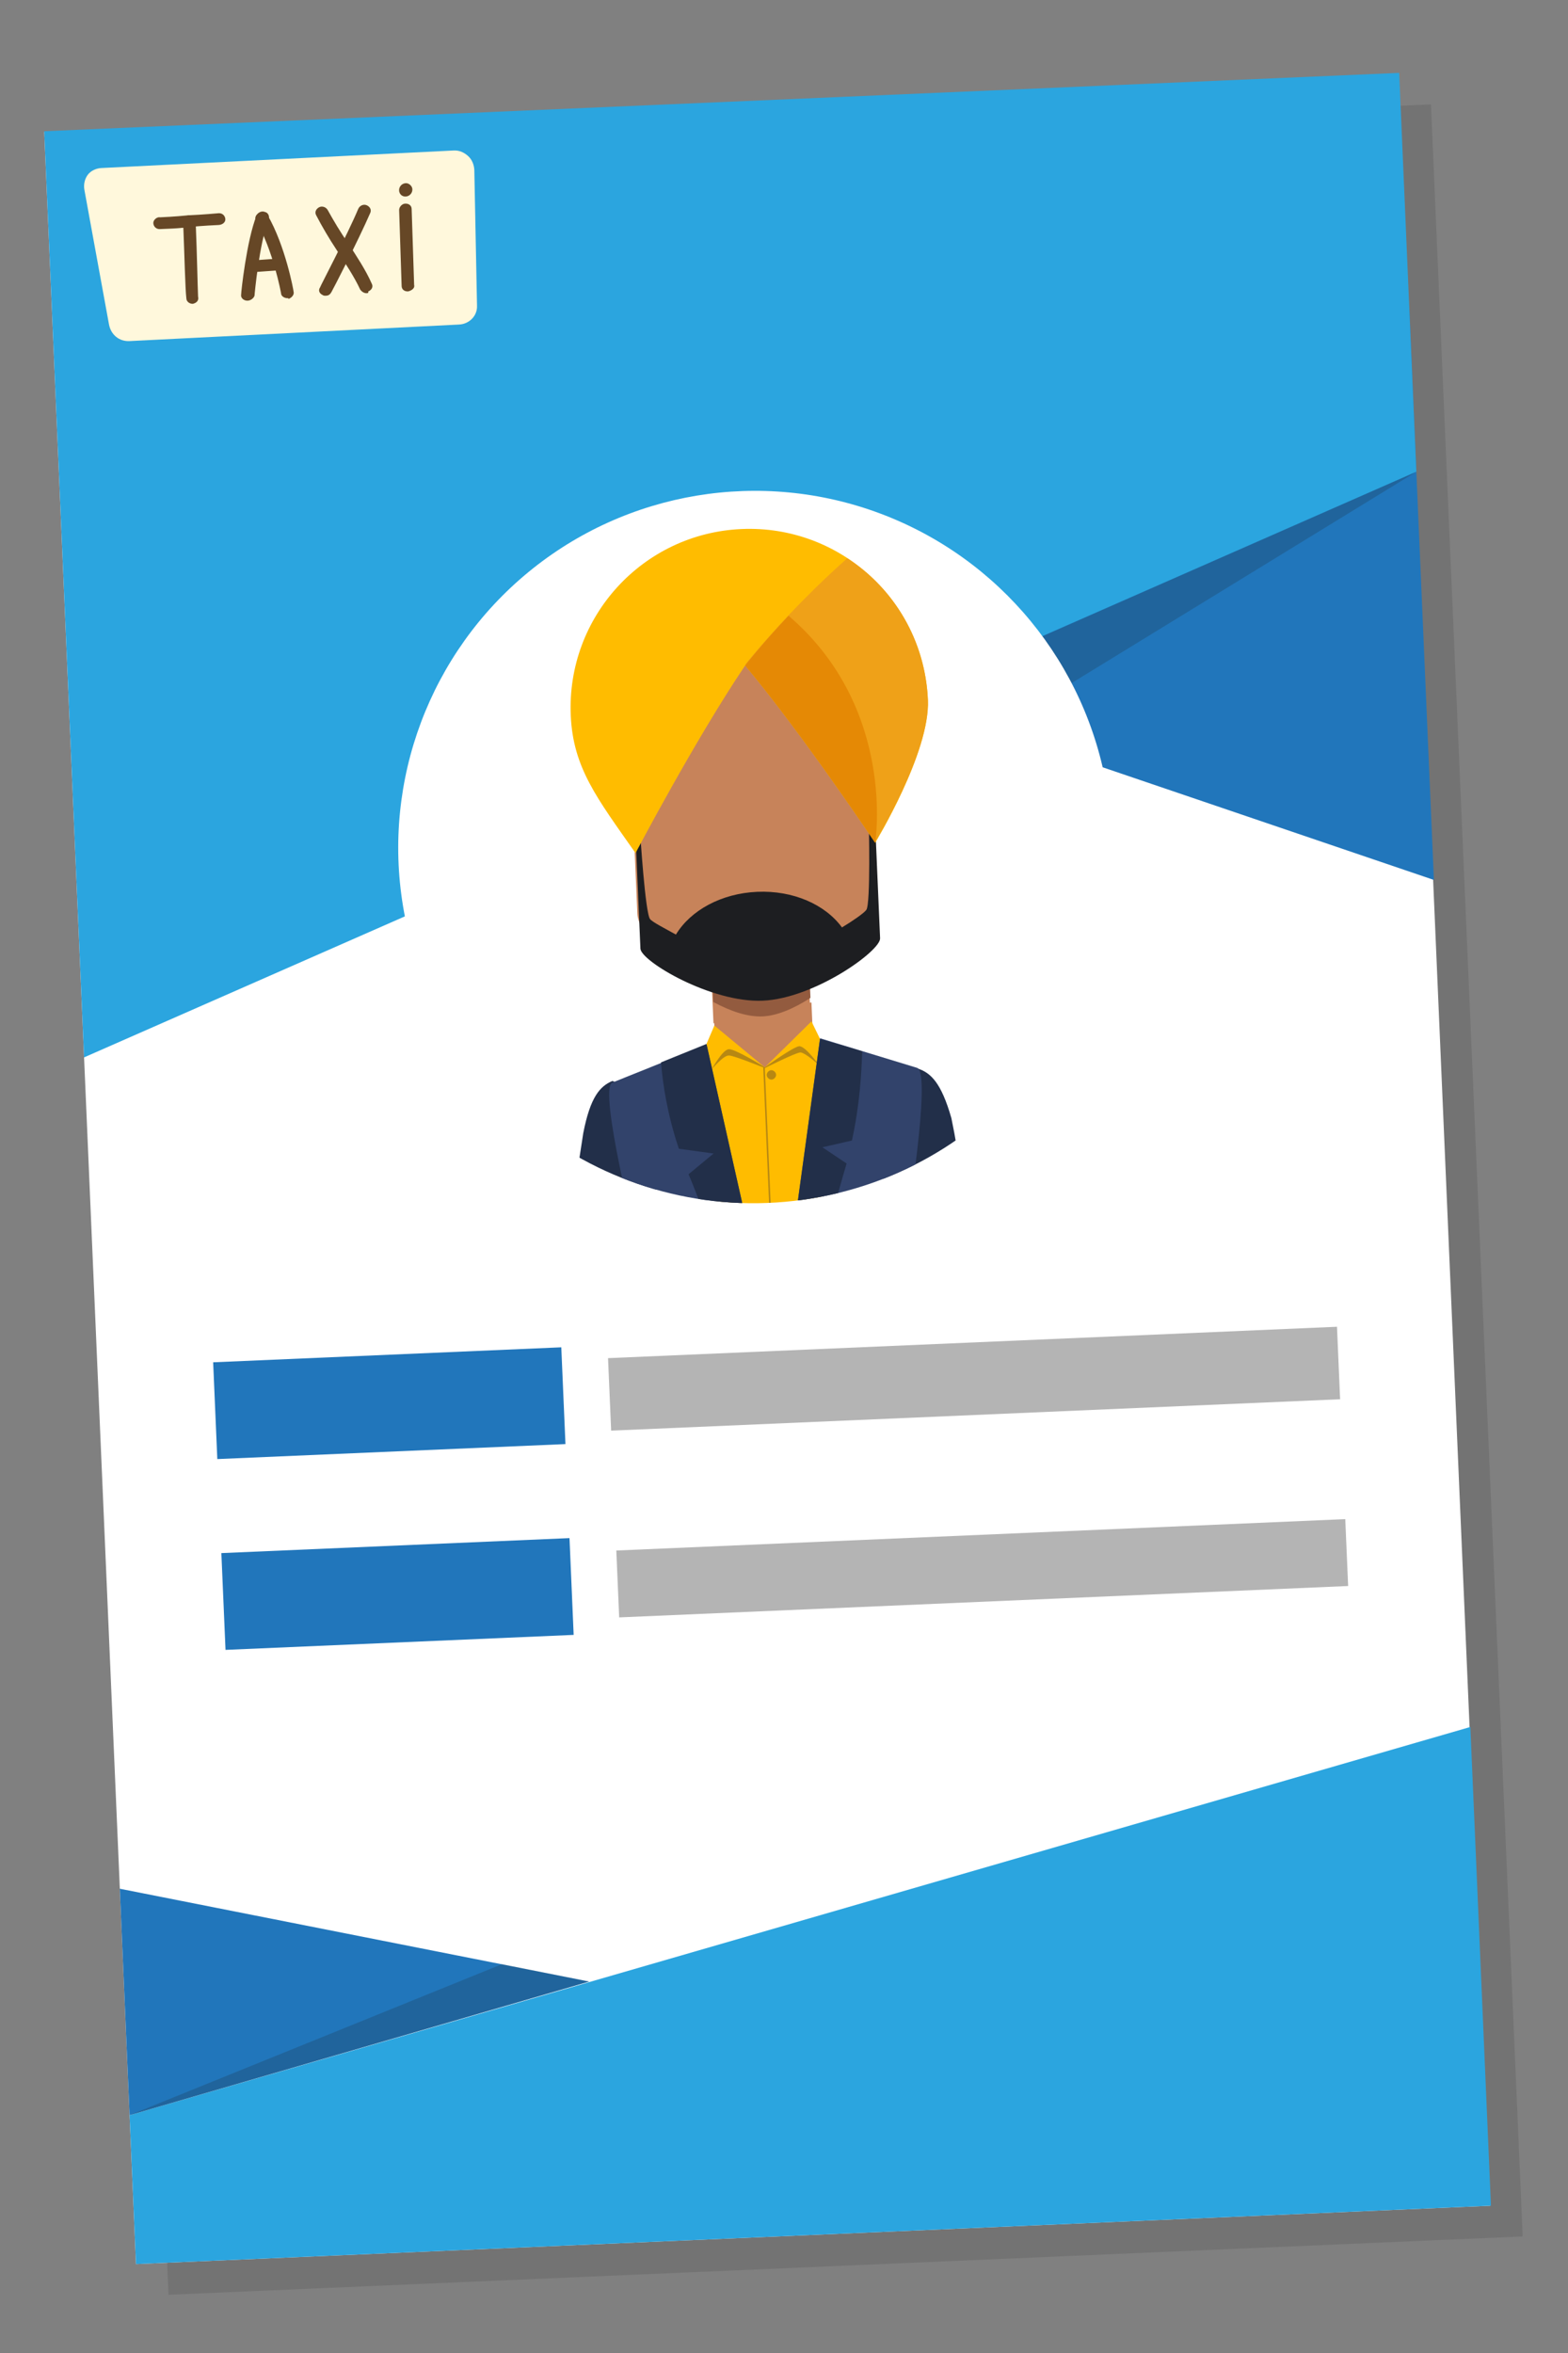 <?xml version="1.0" encoding="UTF-8" standalone="no"?>
<!DOCTYPE svg PUBLIC "-//W3C//DTD SVG 1.1//EN" "http://www.w3.org/Graphics/SVG/1.1/DTD/svg11.dtd">
<svg width="100%" height="100%" viewBox="0 0 200 300" version="1.1" xmlns="http://www.w3.org/2000/svg" xmlns:xlink="http://www.w3.org/1999/xlink" xml:space="preserve" xmlns:serif="http://www.serif.com/" style="fill-rule:evenodd;clip-rule:evenodd;stroke-linejoin:round;stroke-miterlimit:2;">
    <rect x="0" y="0" width="200" height="300" fill="#808080" stroke="none"/>
    <g transform="matrix(-0.043,-0.999,0.999,-0.043,-37.174,254.967)">
        <rect x="-40.1" y="57" width="272.1" height="172.9" style="fill-opacity:0.1;"/>
    </g>
    <g transform="matrix(0.999,-0.043,0.043,0.999,-421.311,-8.577)">
        <g transform="matrix(1,0,0,1,0,36.25)">
            <g>
                <g transform="matrix(6.12323e-17,-1,1,6.12323e-17,368.5,655.5)">
                    <rect x="375.9" y="57" width="272.1" height="172.9" style="fill:white;"/>
                </g>
                <path d="M598.5,110.4L598.5,37.2L513.6,77.4L598.5,110.4Z" style="fill:rgb(33,118,187);fill-rule:nonzero;"/>
                <path d="M598.5,58.3L425.5,125.6L425.5,7.4L598.5,7.4L598.5,58.3Z" style="fill:rgb(43,165,223);fill-rule:nonzero;"/>
                <path d="M531.5,84.4L543.2,89L598.5,58.3L531.5,84.4Z" style="fill:rgb(33,33,33);fill-opacity:0.2;fill-rule:nonzero;"/>
                <path d="M425.5,260.6L598.5,218.5L598.5,279.6L425.5,279.6L425.5,260.6Z" style="fill:rgb(43,165,223);fill-rule:nonzero;"/>
                <path d="M425.5,231.7L425.5,260.6L484.8,246.1L425.5,231.7Z" style="fill:rgb(33,118,187);fill-rule:nonzero;"/>
                <path d="M473.8,243.4L425.5,260.6L484.8,246.1L473.8,243.4Z" style="fill:rgb(33,33,33);fill-opacity:0.2;fill-rule:nonzero;"/>
            </g>
            <g transform="matrix(0.993,-0.121,0.121,0.993,-8.646,62.851)">
                <circle cx="512" cy="102.4" r="45.5" style="fill:white;"/>
            </g>
            <g>
                <path d="M479.7,32C479.7,33.3 478.6,34.3 477.3,34.3L435.2,34.6C433.9,34.6 432.9,33.7 432.7,32.4L430.3,15.1C430.2,14.4 430.4,13.7 430.8,13.2C431.2,12.7 431.9,12.4 432.6,12.4L477.6,12.1C478.3,12.1 478.9,12.4 479.4,12.9C479.9,13.4 480.1,14.1 480.1,14.7L479.7,32Z" style="fill:rgb(255,248,220);fill-rule:nonzero;"/>
                <g>
                    <path d="M443.5,30.2C443.1,30.2 442.7,29.9 442.7,29.5C442.6,28.3 442.7,23.5 442.7,20.8L442.7,19.7C442.7,19.3 443.1,18.9 443.5,18.9C444,18.9 444.3,19.2 444.3,19.6L444.3,20.7C444.3,23.3 444.2,28.1 444.2,29.3C444.3,29.8 444,30.1 443.5,30.2Z" style="fill:rgb(102,71,38);fill-rule:nonzero;"/>
                    <path d="M440.8,20.5L439.7,20.5C439.2,20.5 438.9,20.1 438.9,19.7C438.9,19.3 439.4,18.9 439.8,19C440,19 441.7,19 443.4,18.9C445.3,18.9 447.2,18.8 447.3,18.8C447.8,18.8 448.1,19.2 448.1,19.6C448.1,20 447.7,20.3 447.2,20.3C447,20.3 445.2,20.3 443.4,20.4C442.4,20.5 441.5,20.5 440.8,20.5Z" style="fill:rgb(102,71,38);fill-rule:nonzero;"/>
                    <path d="M450.5,30.1C450.5,30.1 450.4,30.1 450.5,30.1C450,30.1 449.6,29.7 449.7,29.3C449.7,29 450.7,22.4 452.1,19.3C452.3,18.9 452.8,18.7 453.2,18.9C453.6,19 453.8,19.5 453.6,19.9C452.3,22.8 451.4,29.4 451.4,29.5C451.3,29.8 450.9,30.1 450.5,30.1Z" style="fill:rgb(102,71,38);fill-rule:nonzero;"/>
                    <path d="M455.6,30C455.2,30 454.8,29.7 454.8,29.4C454.8,29.3 454,23.7 452,20C451.8,19.6 452,19.2 452.4,19C452.8,18.8 453.3,19 453.5,19.3C455.6,23.3 456.4,29 456.4,29.2C456.5,29.6 456.1,30 455.7,30.1C455.7,30 455.7,30 455.6,30Z" style="fill:rgb(102,71,38);fill-rule:nonzero;"/>
                    <path d="M451.3,26.5C450.9,26.5 450.5,26.2 450.5,25.8C450.5,25.4 450.9,25 451.3,25L454.8,24.9C455.2,24.9 455.6,25.2 455.6,25.6C455.6,26 455.2,26.4 454.8,26.4L451.3,26.5Z" style="fill:rgb(102,71,38);fill-rule:nonzero;"/>
                    <path d="M465.7,29.8C465.4,29.8 465.1,29.6 464.9,29.3C464.2,27.6 463.1,25.8 462.1,24.1C461.2,22.6 460.4,21.1 459.7,19.6C459.5,19.2 459.7,18.8 460.1,18.6C460.5,18.4 461,18.6 461.2,19C461.9,20.4 462.7,21.9 463.6,23.3C464.6,25 465.7,26.8 466.4,28.6C466.6,29 466.4,29.4 465.9,29.6C466,29.8 465.8,29.8 465.7,29.8Z" style="fill:rgb(102,71,38);fill-rule:nonzero;"/>
                    <path d="M460.5,29.9C460.4,29.9 460.2,29.9 460.1,29.8C459.7,29.6 459.5,29.2 459.8,28.8C459.8,28.7 463.6,22.2 465.1,19C465.3,18.6 465.8,18.4 466.2,18.6C466.6,18.8 466.8,19.2 466.6,19.6C465,22.9 461.4,29.2 461.2,29.5C461,29.8 460.8,29.9 460.5,29.9Z" style="fill:rgb(102,71,38);fill-rule:nonzero;"/>
                    <path d="M471,29.8C470.5,29.8 470.2,29.5 470.2,29.1L470.3,19.4C470.3,19 470.7,18.6 471.1,18.6C471.6,18.6 471.9,18.9 471.9,19.3L471.8,29C471.9,29.4 471.5,29.7 471,29.8Z" style="fill:rgb(102,71,38);fill-rule:nonzero;"/>
                    <path d="M472.1,16.8C472.1,17.3 471.7,17.7 471.2,17.7C470.7,17.7 470.4,17.3 470.4,16.9C470.4,16.4 470.8,16 471.3,16C471.7,16 472.1,16.4 472.1,16.8Z" style="fill:rgb(102,71,38);fill-rule:nonzero;"/>
                </g>
            </g>
            <g>
                <clipPath id="_clip1">
                    <path d="M506.468,57.225C531.394,54.179 554.104,71.942 557.15,96.869C560.196,121.795 542.432,144.505 517.506,147.551C492.58,150.597 469.87,132.833 466.823,107.907C463.777,82.981 481.541,60.271 506.468,57.225Z"/>
                </clipPath>
                <g clip-path="url(#_clip1)">
                    <g>
                        <path id="Neck_3_" d="M506,122.6L506,129L509.6,130.3C511.3,130.9 513.2,130.9 514.9,130.3L518.5,129L518.5,122.6L506,122.6Z" style="fill:rgb(199,131,90);fill-rule:nonzero;"/>
                        <path id="Hand_2_" d="M492.7,131.5C491.1,132.1 489.8,133.4 488.7,138C487.4,144.5 486.5,149.2 485.9,151.9C488.2,156.8 489.7,161.3 491,165.3C491.5,167 490.9,169.9 490.4,171.6L497.1,154.8C497.1,155 500,134.2 492.7,131.5Z" style="fill:rgb(34,47,73);fill-rule:nonzero;"/>
                        <g id="Hand_x5F_R_2_">
                            <path d="M534.7,198.8L531,198.8L531.1,200.1L530.1,202.8C530.1,202.8 530.2,208.8 531.2,208.6C533,208.3 531.2,204.5 531.7,204.6C532.3,204.7 532.9,208.3 532.9,208.3C532.9,208.3 530.4,212.2 532.5,213.3C532.5,213.3 536,209.1 536.1,207L534.5,200.4L534.7,198.8Z" style="fill:rgb(199,131,90);fill-rule:nonzero;"/>
                            <path d="M527.3,155C527.3,155 524.3,134.2 531.7,131.6C533.3,132.2 534.6,133.5 535.7,138.1C539,158 537.4,199.6 537.4,199.6C534.6,200.8 530.1,199.9 530.1,199.9L527.3,155Z" style="fill:rgb(34,47,73);fill-rule:nonzero;"/>
                        </g>
                        <g id="Shirt_2_">
                            <path d="M519.4,127.3L518.4,125L512.2,130.6L506,125L504.9,127.3L506.4,196.5L517.9,196.5L519.4,127.3Z" style="fill:rgb(255,188,0);fill-rule:nonzero;"/>
                            <g>
                                <path d="M516.7,128.1C516,128.1 512.2,130.6 512.2,130.6C512.1,130.5 508.4,128 507.7,128.1C506.9,128.1 505.4,130.6 505.4,130.6C505.4,130.6 507,128.8 507.7,128.9C508.2,128.9 511.1,130.2 512,130.6L512,196.6L512.2,196.6L512.2,130.7C512.2,130.7 516.2,128.9 516.8,128.9C517.4,128.9 519.1,130.6 519.1,130.6C519.1,130.6 517.5,128.1 516.7,128.1Z" style="fill:rgb(183,136,19);fill-rule:nonzero;"/>
                                <path d="M513.6,131.6C513.6,131.9 513.3,132.2 513,132.2C512.7,132.2 512.4,131.9 512.4,131.6C512.4,131.3 512.7,131 513,131C513.3,131 513.6,131.3 513.6,131.6Z" style="fill:rgb(183,136,19);fill-rule:nonzero;"/>
                            </g>
                        </g>
                        <g>
                            <path d="M509.1,152.1C509.1,152.1 508.9,149.6 508.7,148.4L504.9,127.4L492.7,131.7C490.8,132.3 495,152.4 495,152.4C495.7,155.1 496.7,165.7 497.2,168.1L496.9,200.7C496.9,200.7 507.3,201.6 509.1,199.7L509.1,152.1Z" style="fill:rgb(50,67,107);fill-rule:nonzero;"/>
                            <path d="M531.6,131.5L519.4,127.2L515.6,148.2C515.4,149.5 515.2,151.9 515.2,151.9L515.2,199.5C517.3,201 527.4,200.3 527.4,200.3L527.1,167.7C527.6,165.3 528.6,154.7 529.3,152C529.3,152.2 533.5,132.1 531.6,131.5Z" style="fill:rgb(50,67,107);fill-rule:nonzero;"/>
                        </g>
                        <g>
                            <circle cx="517.3" cy="169.3" r="1" style="fill:rgb(34,47,73);"/>
                            <g transform="matrix(0.027,-1,1,0.027,327.293,688.746)">
                                <circle cx="517.3" cy="176.3" r="1" style="fill:rgb(34,47,73);"/>
                            </g>
                            <path d="M518.2,183.4C518.2,183.9 517.8,184.4 517.2,184.4C516.7,184.4 516.2,184 516.2,183.4C516.2,182.8 516.6,182.4 517.2,182.4C517.8,182.4 518.2,182.9 518.2,183.4Z" style="fill:rgb(34,47,73);fill-rule:nonzero;"/>
                            <path d="M518.2,190.5C518.2,191 517.8,191.5 517.2,191.5C516.7,191.5 516.2,191.1 516.2,190.5C516.2,190 516.6,189.5 517.2,189.5C517.8,189.5 518.2,189.9 518.2,190.5Z" style="fill:rgb(34,47,73);fill-rule:nonzero;"/>
                            <path d="M504.9,127.3L499,129.4C499.1,132.1 499.5,136 500.8,140.5L505.2,141.3L501.9,143.8C503,146.7 506.5,157.6 509.1,165.7L509.1,152.2C509.1,152.2 508.9,149.7 508.7,148.5L504.9,127.3Z" style="fill:rgb(34,47,73);fill-rule:nonzero;"/>
                            <path d="M519.4,127.3L515.6,148.3C515.4,149.6 515.2,152 515.2,152L515.2,164.9C517.8,156.6 520.8,147 522.1,143.3L519.1,141.1L522.9,140.4C524.1,135.9 524.5,131.8 524.7,129.1L523,128.5L519.4,127.3Z" style="fill:rgb(34,47,73);fill-rule:nonzero;"/>
                        </g>
                        <g id="Face_x5F_02_3_">
                            <path id="Face_2_" d="M515.2,75.3L509.1,75.3C502.4,75.3 496.8,81.6 496.8,89.2L496.8,110.3C496.8,113.2 501.2,116.7 505.9,119.5L505.9,124.7L518.3,124.7L518.3,119.5C522.9,116.7 527.4,113.2 527.4,110.4L527.4,89.2C527.5,81.5 521.9,75.3 515.2,75.3Z" style="fill:rgb(199,131,90);fill-rule:nonzero;"/>
                            <path id="Shadow_2_" d="M512.2,121.6C510.3,121.6 508.1,120.8 506,119.5L506,122C508.2,123.3 510.3,124.1 512.2,124.1C514,124.1 516.2,123.3 518.4,122L518.4,119.5C516.2,120.7 514,121.6 512.2,121.6Z" style="fill:rgb(147,91,63);fill-rule:nonzero;"/>
                            <path id="Mustache_2_" d="M527.3,102.2L526.8,99.9C526.8,99.9 526.6,110.4 526,111.1C525.7,111.5 524.1,112.5 522.8,113.2C520.8,110.2 516.8,108.2 512.2,108.2C507.6,108.2 503.6,110.2 501.6,113.2C500.3,112.4 498.7,111.5 498.4,111.1C497.8,110.4 497.6,99.9 497.6,99.9L497.1,102.2L497,102.2L497,114.8C497,116.4 505.7,122.1 512.3,122.1C518.9,122.1 527.6,116.4 527.6,114.8L527.6,102.2L527.3,102.2Z" style="fill:rgb(29,30,33);fill-rule:nonzero;"/>
                            <g id="Hat_2_">
                                <path d="M535,84.7C535,72.1 524.8,61.9 512.2,61.9C499.6,61.9 489.4,72.1 489.4,84.7C489.4,91.4 492.3,95.4 496.9,102.6C496.9,102.6 505.1,88.5 511.9,79.3C518.8,88.3 527.5,102.6 527.5,102.6C527.5,102.6 535,91.4 535,84.7Z" style="fill:rgb(255,188,0);fill-rule:nonzero;"/>
                                <path d="M535,84.7C535,77.1 531.3,70.3 525.5,66.2C517.4,72.8 511.9,79.2 511.9,79.2C518.8,88.2 527.5,102.5 527.5,102.5C527.5,102.5 535,91.4 535,84.7Z" style="fill:rgb(239,161,24);fill-rule:nonzero;"/>
                                <path d="M517.7,73.2C514.1,76.7 511.9,79.3 511.9,79.3C518.8,88.3 527.5,102.6 527.5,102.6C527.5,102.6 531,85.6 517.7,73.2Z" style="fill:rgb(229,137,5);fill-rule:nonzero;"/>
                            </g>
                        </g>
                    </g>
                </g>
            </g>
        </g>
        <g transform="matrix(0.767,0,0,1,421.719,-4.187)">
            <rect x="24.198" y="205.586" width="57.953" height="12.351" style="fill:rgb(33,118,187);"/>
        </g>
        <g transform="matrix(1.606,0,0,0.749,451.764,49.053)">
            <rect x="24.198" y="205.586" width="57.953" height="12.351" style="fill:rgb(180,180,180);"/>
        </g>
        <g transform="matrix(0.767,0,0,1,421.719,20.164)">
            <rect x="24.198" y="205.586" width="57.953" height="12.351" style="fill:rgb(33,118,187);"/>
        </g>
        <g transform="matrix(1.606,0,0,0.691,451.764,85.528)">
            <rect x="24.198" y="205.586" width="57.953" height="12.351" style="fill:rgb(180,180,180);"/>
        </g>
    </g>
</svg>
